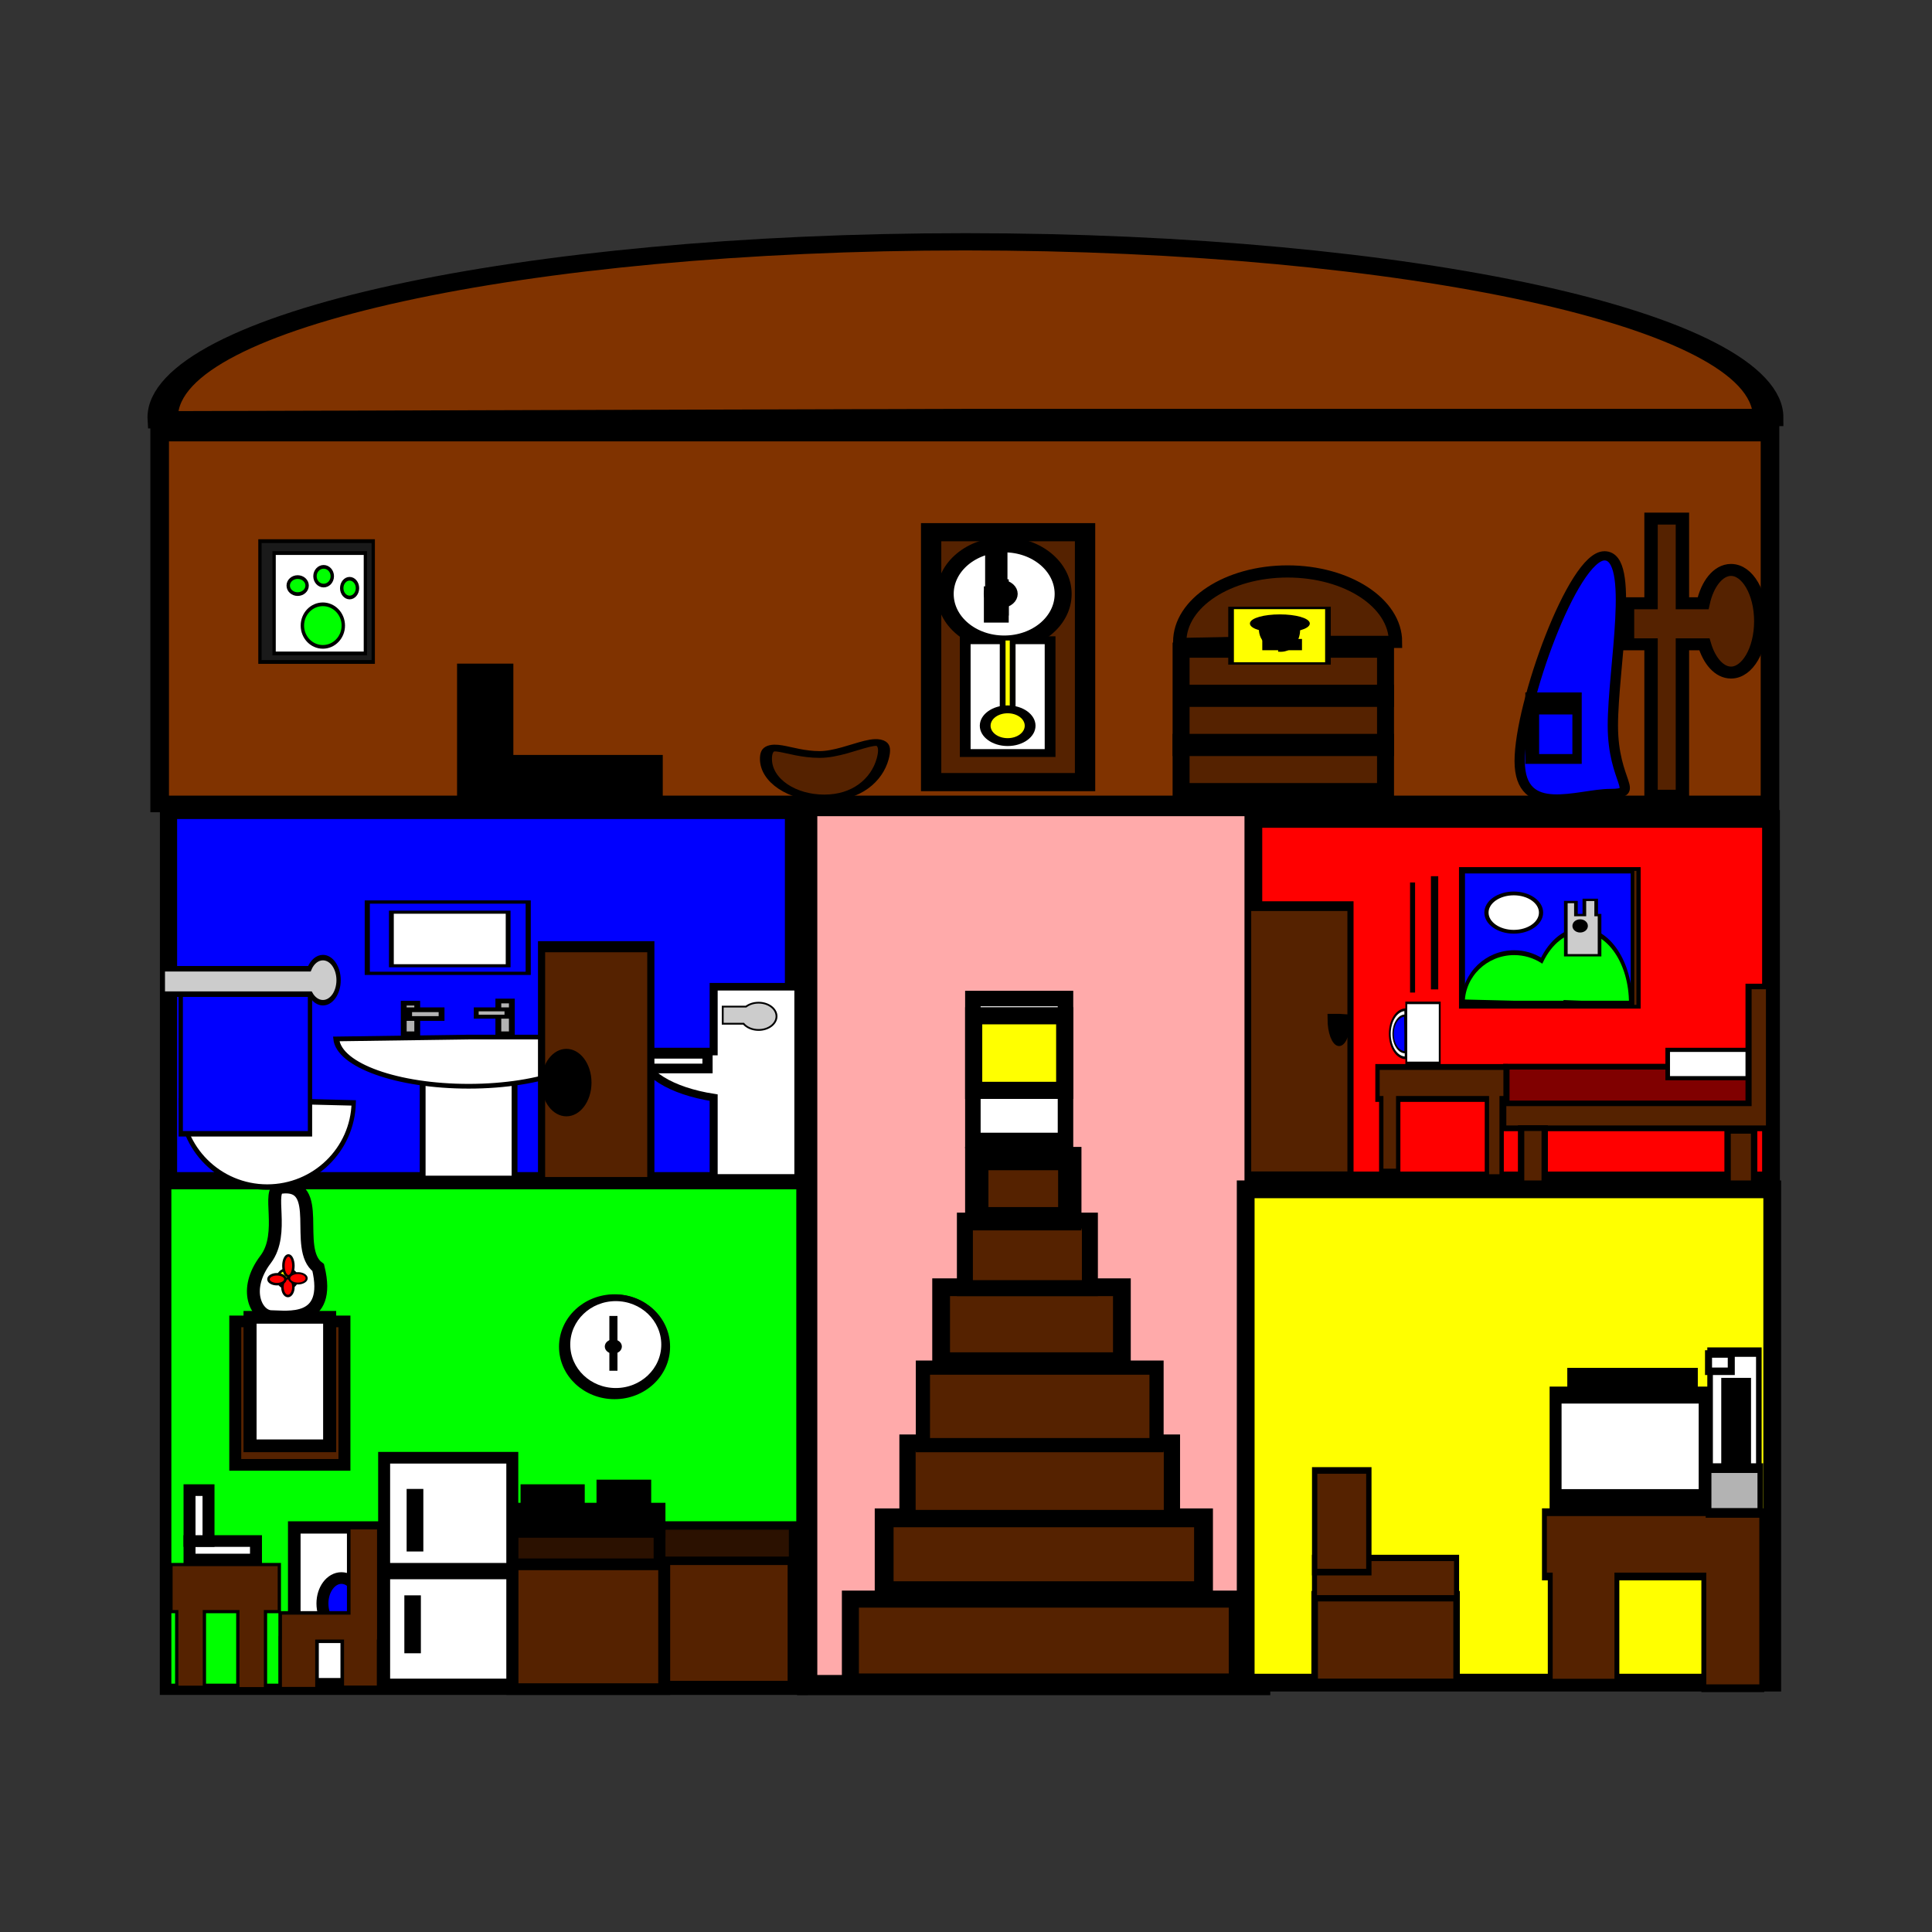 <svg:svg xmlns:dc="http://purl.org/dc/elements/1.1/" xmlns:ns1="http://sodipodi.sourceforge.net/DTD/sodipodi-0.dtd" xmlns:ns2="http://www.inkscape.org/namespaces/inkscape" xmlns:ns4="http://creativecommons.org/ns#" xmlns:rdf="http://www.w3.org/1999/02/22-rdf-syntax-ns#" xmlns:svg="http://www.w3.org/2000/svg" height="783.791" id="svg2" version="1.1" viewBox="-61.538 -93.53 783.791 783.791" width="783.791" ns1:docname="cartoon house.pdf" ns2:version="0.47 r22583">
  <svg:rect x="-61.538" y="-93.53" width="783.791" height="783.791" fill="#333333" stroke="none"/>
  <ns1:namedview bordercolor="#666666" borderopacity="1.0" id="base" pagecolor="#ffffff" showgrid="false" ns2:current-layer="layer1" ns2:cx="139.37427" ns2:cy="70.323302" ns2:document-units="px" ns2:pageopacity="0.0" ns2:pageshadow="2" ns2:window-height="697" ns2:window-maximized="1" ns2:window-width="1024" ns2:window-x="0" ns2:window-y="25" ns2:zoom="0.3" />
  <svg:g id="layer1" transform="translate(-49.733 -120.34)" ns2:groupmode="layer" ns2:label="Layer 1">
    <svg:g id="g3791">
      <svg:g id="g3558" transform="translate(0 -3.4223e-7)">
        <svg:g id="g2987" transform="matrix(.674 0 0 .657 -63.017 248.84)">
          <svg:g id="g2900" transform="translate(858.63 -244.46)">
            <svg:rect height="317.39" id="rect2816" style="color:#000000;stroke:#000000;stroke-width:6.951;fill:#00ff00" width="383.11" x="-682.98" y="632.24" />
            <svg:g id="g2823" transform="matrix(.886 0 0 .821 -1201.5 376.58)">
              <svg:rect height="97.143" id="rect2818" style="color:#000000;stroke:#000000;stroke-width:7.2;fill:#552200" width="94.286" x="917.14" y="598.08" />
              <svg:rect height="26.55" id="rect2820" style="color:#000000;stroke:#000000;stroke-width:6.364;fill:#2b1100" width="95.122" x="916.72" y="574.8" />
            </svg:g>
            <svg:g id="g2841" transform="matrix(.485 0 0 .464 -552.69 512.2)">
              <svg:path d="m348.57 472.36c0 28.403-28.142 51.429-62.857 51.429s-62.857-23.025-62.857-51.429c0-28.403 28.142-51.429 62.857-51.429s62.857 23.025 62.857 51.429z" id="path2831" style="color:#000000;stroke:#000000;stroke-width:7.2;fill:#000000" transform="matrix(1.037 0 0 1.268 -7.732 -112.08)" ns1:cx="285.71429" ns1:cy="472.36218" ns1:rx="62.857143" ns1:ry="51.42857" ns1:type="arc" />
              <svg:path d="m351.43 495.22c0 28.403-23.025 51.429-51.429 51.429-28.403 0-51.429-23.025-51.429-51.429 0-28.403 23.025-51.429 51.429-51.429 28.403 0 51.429 23.025 51.429 51.429z" id="path2833" style="color:#000000;stroke:#000000;stroke-width:7.2;fill:#ffffff" transform="matrix(1.181 0 0 1.209 -64.246 -114.73)" ns1:cx="300" ns1:cy="495.21933" ns1:rx="51.42857" ns1:ry="51.42857" ns1:type="arc" />
              <svg:path d="m311.43 492.36c0 7.89-8.954 14.286-20 14.286s-20-6.396-20-14.286c0-7.89 8.954-14.286 20-14.286s20 6.396 20 14.286z" id="path2835" style="color:#000000;stroke:#000000;stroke-width:7.2;fill:#000000" transform="matrix(.449 0 0 .529 156.18 226.13)" ns1:cx="291.42856" ns1:cy="492.36218" ns1:rx="20" ns1:ry="14.285714" ns1:type="arc" />
              <svg:rect height="34.24" id="rect2837" style="color:#000000;stroke:#000000;stroke-width:4.388;fill:#000000" width="5.669" x="284.31" y="482.39" />
              <svg:rect height="37.654" id="rect2839" style="color:#000000;stroke:#000000;stroke-width:6.689;fill:#000000" width="3.368" x="285.46" y="449.25" />
            </svg:g>
            <svg:g id="g2856" transform="translate(31.429 2.857)">
              <svg:rect height="77.166" id="rect2827" style="color:#000000;stroke:#000000;stroke-width:7.177;fill:#552200" width="91.451" x="-505.73" y="869.49" />
              <svg:rect height="20.093" id="rect2829" style="color:#000000;stroke:#000000;stroke-width:7.107;fill:#2b1100" width="88.665" x="-505.76" y="849.46" />
              <svg:rect height="14.286" id="rect2848" style="color:#000000;stroke:#000000;stroke-width:7.2;fill:#000000" width="88.571" x="-505.71" y="835.22" />
              <svg:rect height="10.423" id="rect2850" style="color:#000000;stroke:#000000;stroke-width:5.349;fill:#000000" width="33.28" x="-498.07" y="822.87" />
              <svg:rect height="22.48" id="rect2852" style="color:#000000;stroke:#000000;stroke-width:7.577;fill:#000000" width="25.337" x="-451.24" y="821.12" />
            </svg:g>
            <svg:rect height="140" id="rect2854" style="color:#000000;stroke:#000000;stroke-width:7.2;fill:#ffffff" width="77.143" x="-551.43" y="806.65" />
            <svg:rect height="3.043" id="rect2863" style="color:#000000;stroke:#000000;stroke-width:7.014;fill:#000000" width="68.757" x="-545.81" y="875.13" />
            <svg:rect height="31.429" id="rect2865" style="color:#000000;stroke:#000000;stroke-width:7.2;fill:#552200" width="2.857" x="-534.29" y="829.51" />
            <svg:rect height="28.908" id="rect2867" style="color:#000000;stroke:#000000;stroke-width:6.864;fill:#552200" transform="scale(-1,1)" width="3.079" x="532.75" y="895.05" />
            <svg:path d="m-679.74 872.6v29.074h3.468v46.699h16.65v-46.699h20.119v47.576h16.658v-47.576h8.325v-29.074h-65.221z" id="rect2869" style="color:#000000;stroke:#000000;stroke-width:1.97;fill:#552200" />
            <svg:rect height="96.763" id="rect2879" style="color:#000000;stroke:#000000;stroke-width:7.58;fill:#ffffff" width="51.049" x="-605.52" y="849.69" />
            <svg:path d="m-565.71 896.65c0 8.679-5.117 15.714-11.429 15.714-6.312 0-11.429-7.035-11.429-15.714 0-8.679 5.117-15.714 11.429-15.714 6.312 0 11.429 7.035 11.429 15.714z" id="path2883" style="color:#000000;stroke:#000000;stroke-width:7.2;fill:#0000ff" ns1:cx="-577.14288" ns1:cy="896.64789" ns1:rx="11.428572" ns1:ry="15.714286" ns1:type="arc" />
            <svg:path d="m-572.74 849.84v52.618h-41.257v15.331h-0.033v31.461h22.192v-29.255h15.202v28.407h21.884v-28.407h0.132v-14.611-2.925-52.618h-18.119z" id="rect2885" style="color:#000000;stroke:#000000;stroke-width:2.161;fill:#552200" />
            <svg:rect height="11.429" id="rect2894" style="color:#000000;stroke:#000000;stroke-width:7.2;fill:#ffffff" width="40" x="-668.57" y="858.08" />
            <svg:rect height="31.429" id="rect2896" style="color:#000000;stroke:#000000;stroke-width:7.2;fill:#ffffff" width="11.429" x="-668.57" y="826.65" />
          </svg:g>
          <svg:rect height="88.571" id="rect2928" style="color:#000000;stroke:#000000;stroke-width:7.2;fill:#552200" width="65.714" x="217.59" y="478.01" />
          <svg:rect height="79.342" id="rect2930" style="color:#000000;stroke:#000000;stroke-width:7.858;fill:#ffffff" width="47.914" x="226.49" y="475.48" />
          <svg:path d="m267.51 444.77c8.378 35.295-19.287 30.239-28.154 30.239-8.867 0-17.451-16.426-3.487-35.29 11.976-16.179 0.253-43.227 9.073-44.418 27.02-3.651 7.208 37.909 22.569 49.47z" id="path2932" style="color:#000000;stroke:#000000;stroke-width:7.761;fill:#ffffff" ns1:nodetypes="csssc" />
          <svg:g id="g2951" transform="matrix(.21 0 0 .214 299.38 209.62)">
            <svg:path d="m-211.43 1130.9c0 14.991-12.792 27.143-28.571 27.143-15.78 0-28.571-12.152-28.571-27.143s12.792-27.143 28.571-27.143c15.78 0 28.571 12.152 28.571 27.143z" id="path2935" style="color:#000000;stroke:#000000;stroke-width:7.2;fill:#ffff00" ns1:cx="-240" ns1:cy="1130.9336" ns1:rx="28.571428" ns1:ry="27.142857" ns1:type="arc" />
            <svg:path d="m-217.14 1160.9c0 14.202-7.035 25.714-15.714 25.714-8.679 0-15.714-11.513-15.714-25.714 0-14.202 7.035-25.714 15.714-25.714 8.679 0 15.714 11.513 15.714 25.714z" id="path2937" style="color:#000000;stroke:#000000;stroke-width:7.2;fill:#ff0000" transform="translate(-5.714 -5.714)" ns1:cx="-232.85715" ns1:cy="1160.9336" ns1:rx="15.714286" ns1:ry="25.714285" ns1:type="arc" />
            <svg:path d="m-245.71 1132.4c0 7.89-10.873 14.286-24.286 14.286s-24.286-6.396-24.286-14.286c0-7.89 10.873-14.286 24.286-14.286s24.286 6.396 24.286 14.286z" id="path2939" style="color:#000000;stroke:#000000;stroke-width:7.2;fill:#ff0000" ns1:cx="-270" ns1:cy="1132.3622" ns1:rx="24.285715" ns1:ry="14.285714" ns1:type="arc" />
            <svg:path d="m-222.86 1093.8c0 16.568-6.396 30-14.286 30-7.89 0-14.286-13.432-14.286-30 0-16.569 6.396-30 14.286-30 7.89 0 14.286 13.431 14.286 30z" id="path2941" style="color:#000000;stroke:#000000;stroke-width:7.2;fill:#ff0000" ns1:cx="-237.14285" ns1:cy="1093.7908" ns1:rx="14.285714" ns1:ry="30" ns1:type="arc" />
            <svg:path d="m-162.86 1140.9c0 11.046-13.431 20-30 20s-30-8.954-30-20 13.431-20 30-20 30 8.954 30 20z" id="path2943" style="color:#000000;stroke:#000000;stroke-width:7.2;fill:#ff0000" transform="matrix(.834 0 0 .752 -49.064 271.84)" ns1:cx="-192.85715" ns1:cy="1140.9336" ns1:rx="30" ns1:ry="20" ns1:type="arc" />
          </svg:g>
        </svg:g>
        <svg:rect height="356.6" id="rect3025" style="color:#000000;stroke:#000000;stroke-width:8.196;fill:#ffaaaa" width="183.76" x="315.67" y="353.83" />
        <svg:rect height="33.625" id="rect3052" style="color:#000000;stroke:#000000;stroke-width:6.908;fill:#552200" width="156.96" x="333.19" y="675.55" />
        <svg:rect height="29.559" id="rect3054" style="color:#000000;stroke:#000000;stroke-width:7.641;fill:#552200" width="129.56" x="346.89" y="642.58" />
        <svg:rect height="30.604" id="rect3056" style="color:#000000;stroke:#000000;stroke-width:6.596;fill:#552200" width="107.27" x="356.36" y="612.06" />
        <svg:rect height="31.446" id="rect3058" style="color:#000000;stroke:#000000;stroke-width:5.754;fill:#552200" width="94.779" x="362.61" y="581.64" />
        <svg:rect height="30" id="rect3060" style="color:#000000;stroke:#000000;stroke-width:7.2;fill:#552200" width="73.333" x="370" y="549.03" />
        <svg:rect height="27.381" id="rect3062" style="color:#000000;stroke:#000000;stroke-width:6.486;fill:#552200" width="50.714" x="379.64" y="522.01" />
        <svg:rect height="24.405" id="rect3064" style="color:#000000;stroke:#000000;stroke-width:9.462;fill:#552200" width="37.738" x="384.46" y="496.83" />
        <svg:rect height="57.575" id="rect3066" style="color:#000000;stroke:#000000;stroke-width:6.292;fill:#ffffff" width="37.575" x="382.88" y="431.91" />
        <svg:rect height="30.254" id="rect3068" style="color:#000000;stroke:#000000;stroke-width:6.946;fill:#ffff00" width="36.92" x="383.21" y="438.9" />
        <svg:g id="g3204" transform="matrix(.957 0 0 .855 1089.4 -381.21)">
          <svg:rect height="175.98" id="rect3087" style="color:#000000;stroke:#000000;stroke-width:7.883;fill:#803300" width="682.65" x="-1083" y="682.7" />
          <svg:rect height="56.667" id="rect3089" style="color:#000000;stroke:#000000;stroke-width:7.2;fill:#000000" width="16.667" x="-953.33" y="795.7" />
          <svg:rect height="16.667" id="rect3091" style="color:#000000;stroke:#000000;stroke-width:7.2;fill:#000000" width="70" x="-943.33" y="839.03" />
          <svg:g id="g3116" transform="matrix(0 .448 .598 0 -1286.1 1185.9)">
            <svg:path d="m-736.69 817.36c0 19.33-19.026 31.497-41.644 35-36.422 5.641-4.731-18.49-4.731-37.82s-18.269-32.18 4.731-32.18c22.999 0 41.644 15.67 41.644 35z" id="path3111" style="color:#000000;stroke:#000000;stroke-width:7.2;fill:#552200" transform="matrix(.993 0 0 1.182 -5.2 -155.33)" ns1:nodetypes="csssc" />
          </svg:g>
          <svg:rect height="118.58" id="rect3120" style="color:#000000;stroke:#000000;stroke-width:8.618;fill:#552200" width="65.248" x="-755.96" y="729.74" />
          <svg:path d="m-693.33 769.03c0 12.887-11.193 23.333-25 23.333s-25-10.447-25-23.333c0-12.887 11.193-23.333 25-23.333s25 10.447 25 23.333z" id="path3122" style="color:#000000;stroke:#000000;stroke-width:7.2;fill:#ffffff" transform="translate(-6.667 -10)" ns1:cx="-718.33331" ns1:cy="769.02887" ns1:rx="25" ns1:ry="23.333334" ns1:type="arc" />
          <svg:path d="m-720 760.7c0 4.602-2.985 8.333-6.667 8.333s-6.667-3.731-6.667-8.333c0-4.602 2.985-8.333 6.667-8.333s6.667 3.731 6.667 8.333z" id="path3126" style="color:#000000;stroke:#000000;stroke-width:7.2;fill:#000000" transform="matrix(.701 0 0 .561 -217.07 332.26)" ns1:cx="-726.66669" ns1:cy="760.6955" ns1:rx="6.6666665" ns1:ry="8.333333" ns1:type="arc" />
          <svg:rect height="13.493" id="rect3128" style="color:#000000;stroke:#000000;stroke-width:3.707;fill:#000000" width="3.493" x="-728.41" y="753.95" />
          <svg:rect height="15.423" id="rect3130" style="color:#000000;stroke:#000000;stroke-width:5.111;fill:#000000" transform="scale(-1,1)" width="4.356" x="726.16" y="741.32" />
          <svg:rect height="12.358" id="rect3134" style="color:#000000;stroke:#000000;stroke-width:4.842;fill:#000000" width="5.692" x="-731.18" y="757.85" />
          <svg:g id="g3142" transform="matrix(.635 0 0 .518 -368.98 265.23)">
            <svg:rect height="103.33" id="rect3136" style="color:#000000;stroke:#000000;stroke-width:7.2;fill:#ffffff" width="56.667" x="-586.67" y="995.7" />
            <svg:rect height="83.347" id="rect3138" style="color:#000000;stroke:#000000;stroke-width:3.853;fill:#ffff00" width="6.681" x="-561.67" y="994.02" />
            <svg:path d="m-543.33 1074c0 8.284-6.716 15-15 15s-15-6.716-15-15 6.716-15 15-15 15 6.716 15 15z" id="path3140" style="color:#000000;stroke:#000000;stroke-width:7.2;fill:#ffff00" ns1:cx="-558.33331" ns1:cy="1074.0288" ns1:rx="15" ns1:ry="15" ns1:type="arc" />
          </svg:g>
          <svg:rect height="66.667" id="rect3147" style="color:#000000;stroke:#000000;stroke-width:7.2;fill:#552200" width="86.667" x="-650" y="785.7" />
          <svg:rect height="3.333" id="rect3149" style="color:#000000;stroke:#000000;stroke-width:7.2;fill:#552200" width="83.333" x="-646.67" y="805.7" />
          <svg:rect height="3.397" id="rect3151" style="color:#000000;stroke:#000000;stroke-width:7.136;fill:#552200" width="86.731" x="-650.03" y="829" />
          <svg:path d="m-703.33 1130.7c0 23.012-26.117 41.667-58.333 41.667-32.217 0-58.333-18.655-58.333-41.667 0-0.418 0.009-0.836 0.026-1.254l58.307 1.254z" id="path3153" style="color:#000000;stroke:#000000;stroke-width:7.2;fill:#552200" transform="matrix(.784 0 0 -.802 -7.695 1688.6)" ns1:cx="-761.66669" ns1:cy="1130.6956" ns1:end="3.1716911" ns1:rx="58.333332" ns1:ry="41.666668" ns1:start="0" ns1:type="arc" />
          <svg:g id="g3171" transform="matrix(.333 0 0 .158 -310.24 712.12)">
            <svg:rect height="166.67" id="rect3155" style="color:#000000;stroke:#000000;stroke-width:7.2;fill:#ffff00" width="123.33" x="-956.67" y="339.03" />
            <svg:path d="m-863.33 409.03c0 11.046-11.193 20-25 20-0.24 0-0.479-0.003-0.718-0.008l0.718-19.992z" id="path3159" style="color:#000000;stroke:#000000;stroke-width:7.2;fill:#000000" transform="matrix(.848 0 0 2.805 -139.71 -742.91)" ns1:cx="-888.33331" ns1:cy="409.02884" ns1:end="1.5995365" ns1:rx="25" ns1:ry="20" ns1:start="0" ns1:type="arc" />
            <svg:path d="m-1196.7 487.36c0 32.217-16.416 58.333-36.667 58.333-0.351 0-0.703-0.008-1.054-0.024l1.054-58.309z" id="path3161" style="color:#000000;stroke:#000000;stroke-width:7.2;fill:#000000" transform="matrix(-.758 0 0 1.015 -1825.6 -91.152)" ns1:cx="-1233.3334" ns1:cy="487.36218" ns1:end="1.5995365" ns1:rx="36.666668" ns1:ry="58.333332" ns1:start="0" ns1:type="arc" />
            <svg:path d="m-860 380.7c0 10.125-15.67 18.333-35 18.333s-35-8.208-35-18.333 15.67-18.333 35-18.333 35 8.208 35 18.333z" id="path3165" style="color:#000000;stroke:#000000;stroke-width:7.2;fill:#000000" transform="matrix(.988 0 0 1.251 -10.303 -90.46)" ns1:cx="-895" ns1:cy="380.69553" ns1:rx="35" ns1:ry="18.333334" ns1:type="arc" />
            <svg:rect height="27.406" id="rect3169" style="color:#000000;stroke:#000000;stroke-width:6.461;fill:#000000" width="44.072" x="-913.7" y="435.33" />
          </svg:g>
          <svg:path d="m-506.46 838.34c0 27.365 25.108 15.377 38.343 15.377s1.153-4.846 1.153-32.211c0-27.365 9.685-80.554-3.55-80.554s-35.946 70.023-35.946 97.388z" id="path3178" style="color:#000000;stroke:#000000;stroke-width:4.371;fill:#0000ff" ns1:nodetypes="csssc" />
          <svg:g id="g3193" transform="matrix(.285 0 0 .439 -203.79 336.57)">
            <svg:rect height="70" id="rect3185" style="color:#000000;stroke:#000000;stroke-width:7.2;fill:#000000" width="76.667" x="-1050" y="1072.4" />
            <svg:rect height="50" id="rect3187" style="color:#000000;stroke:#000000;stroke-width:7.2;fill:#0000ff" width="56.667" x="-1036.7" y="1089" />
          </svg:g>
          <svg:path d="m-450.78 723.28v40.183h-9.971v19.475h9.971v71.85h13.299v-71.85h9.323c2.079 7.951 6.346 13.402 11.28 13.402 6.975 0 12.626-10.911 12.626-24.361s-5.65-24.338-12.626-24.338c-5.418 0-10.034 6.582-11.828 15.822h-8.774v-40.183h-13.299z" id="rect3197" style="color:#000000;stroke:#000000;stroke-width:5.678;fill:#552200" />
        </svg:g>
        <svg:g id="g3248" transform="matrix(.244 0 0 .28 147.54 157.26)">
          <svg:rect height="175.05" id="rect3236" style="color:#000000;stroke:#000000;stroke-width:5.486;fill:#1a1a1a" width="188.38" x="-220.86" y="318.17" />
          <svg:rect height="145.46" id="rect3238" style="color:#000000;stroke:#000000;stroke-width:5.486;fill:#ffffff" width="151.75" x="-197.31" y="335.43" />
          <svg:path d="m-903.33 755.7c0 9.205-8.954 16.667-20 16.667s-20-7.462-20-16.667c0-9.205 8.954-16.667 20-16.667s20 7.462 20 16.667z" id="path3240" style="color:#000000;stroke:#000000;stroke-width:7.2;fill:#00ff00" transform="matrix(.785 0 0 .74 566.68 -176.67)" ns1:cx="-923.33331" ns1:cy="755.6955" ns1:rx="20" ns1:ry="16.666666" ns1:type="arc" />
          <svg:path d="m-850 737.36c0 10.125-8.208 18.333-18.333 18.333s-18.333-8.208-18.333-18.333 8.208-18.333 18.333-18.333 18.333 8.208 18.333 18.333z" id="path3242" style="color:#000000;stroke:#000000;stroke-width:7.2;fill:#00ff00" transform="matrix(.785 0 0 .74 566.68 -176.67)" ns1:cx="-868.33331" ns1:cy="737.36218" ns1:rx="18.333334" ns1:ry="18.333334" ns1:type="arc" />
          <svg:path d="m-796.67 760.7c0 10.125-7.462 18.333-16.667 18.333-9.205 0-16.667-8.208-16.667-18.333s7.462-18.333 16.667-18.333c9.205 0 16.667 8.208 16.667 18.333z" id="path3244" style="color:#000000;stroke:#000000;stroke-width:7.2;fill:#00ff00" transform="matrix(.785 0 0 .74 566.68 -176.67)" ns1:cx="-813.33331" ns1:cy="760.6955" ns1:rx="16.666666" ns1:ry="18.333334" ns1:type="arc" />
          <svg:path d="m-826.67 834.03c0 23.012-19.401 41.667-43.333 41.667s-43.333-18.655-43.333-41.667 19.401-41.667 43.333-41.667 43.333 18.655 43.333 41.667z" id="path3246" style="color:#000000;stroke:#000000;stroke-width:7.2;fill:#00ff00" transform="matrix(.785 0 0 .74 566.68 -176.67)" ns1:cx="-870" ns1:cy="834.02887" ns1:rx="43.333332" ns1:ry="41.666668" ns1:type="arc" />
        </svg:g>
        <svg:rect height="150.22" id="rect3256" style="color:#000000;stroke:#000000;stroke-width:6.982;fill:#0000ff" width="253.55" x="56.558" y="355.59" />
        <svg:g id="g3272" transform="matrix(-.607 0 0 .574 -234.77 18.746)">
          <svg:path d="m-900.92 711.45v135.15h56.627v-56.785c28.239-4.598 48.538-17.452 48.538-32.559h-48.538v-45.81h-56.627z" id="path3258" style="color:#000000;stroke:#000000;stroke-width:5.369;fill:#ffffff" />
          <svg:rect height="10.377" id="rect3263" style="color:#000000;stroke:#000000;stroke-width:6.822;fill:#ffffff" width="40.377" x="-840.19" y="758.84" />
          <svg:path d="m-874.33 722.72c-6.62 0-11.984 4.319-11.984 9.643 0 5.325 5.365 9.638 11.984 9.638 4.22 0 7.927-1.755 10.063-4.406h13.912v-12.123h-15.592c-2.161-1.701-5.12-2.753-8.383-2.753z" id="path3267" style="color:#000000;stroke:#000000;stroke-width:1.241;fill:#cccccc" />
        </svg:g>
        <svg:g id="g3303" transform="matrix(.329 0 0 .266 370.22 262.04)">
          <svg:rect height="166.67" id="rect3277" style="color:#000000;stroke:#000000;stroke-width:7.2;fill:#ffffff" width="113.33" x="-640" y="745.7" />
          <svg:path d="m-406.67 750.7c0 41.421-73.127 75-163.33 75-87.805 0-159.9-31.876-163.22-72.166l163.22-2.83z" id="path3279" style="color:#000000;stroke:#000000;stroke-width:7.2;fill:#ffffff" transform="translate(-13.333 -53.333)" ns1:cx="-570" ns1:cy="750.6955" ns1:end="3.1037926" ns1:rx="163.33333" ns1:ry="75" ns1:start="0" ns1:type="arc" />
          <svg:g id="g3289">
            <svg:rect height="46.667" id="rect3281" style="color:#000000;stroke:#000000;stroke-width:7.2;fill:#b3b3b3" width="16.667" x="-663.33" y="645.7" />
            <svg:rect height="13.333" id="rect3283" style="color:#000000;stroke:#000000;stroke-width:7.2;fill:#b3b3b3" width="40" x="-656.67" y="655.7" />
            <svg:rect height="50" id="rect3285" style="color:#000000;stroke:#000000;stroke-width:7.2;fill:#b3b3b3" width="16.667" x="-546.67" y="642.36" />
            <svg:rect height="11.201" id="rect3287" style="color:#000000;stroke:#000000;stroke-width:5.999;fill:#b3b3b3" width="37.868" x="-573.93" y="655.09" />
          </svg:g>
        </svg:g>
        <svg:g id="g3299" transform="matrix(.246 0 0 .156 317.44 326.77)">
          <svg:rect height="185.4" id="rect3295" style="color:#000000;stroke:#000000;stroke-width:8.47;fill:#0000ff" width="265.4" x="-732.7" y="423" />
          <svg:rect height="139.25" id="rect3297" style="color:#000000;stroke:#000000;stroke-width:7.949;fill:#ffffff" width="192.58" x="-692.96" y="449.4" />
        </svg:g>
        <svg:g id="g3316" transform="matrix(.403 0 0 .624 420.15 16.289)">
          <svg:rect height="153.33" id="rect3312" style="color:#000000;stroke:#000000;stroke-width:7.2;fill:#552200" width="110" x="-526.67" y="632.36" />
          <svg:path d="m-480 720.7c0 10.125-9.7 18.333-21.667 18.333s-21.667-8.208-21.667-18.333 9.7-18.333 21.667-18.333 21.667 8.208 21.667 18.333z" id="path3314" style="color:#000000;stroke:#000000;stroke-width:7.2;fill:#000000" ns1:cx="-501.66666" ns1:cy="720.6955" ns1:rx="21.666666" ns1:ry="18.333334" ns1:type="arc" />
        </svg:g>
        <svg:g id="g3329" transform="matrix(-.242 0 0 .309 -102.23 268.71)">
          <svg:path d="m-676.67 662.36c0 62.592-64.919 113.33-145 113.33-78.678 0-143-49.042-144.96-110.52l144.96-2.815z" id="path3320" style="color:#000000;stroke:#000000;stroke-width:7.2;fill:#ffffff" ns1:cx="-821.66669" ns1:cy="662.36218" ns1:end="3.1167548" ns1:rx="145" ns1:ry="113.33334" ns1:start="0" ns1:type="arc" />
          <svg:rect height="210" id="rect3322" style="color:#000000;stroke:#000000;stroke-width:7.2;fill:#0000ff" width="216.67" x="-893.33" y="495.7" />
          <svg:path d="m-915 474.41c-14.512 0-26.281 13.272-26.281 29.625s11.769 29.594 26.281 29.594c8.364 0 15.813-4.388 20.625-11.25h247.72v-33.344h-245.69c-4.568-8.741-13.003-14.625-22.656-14.625z" id="rect3324" style="color:#000000;stroke:#000000;stroke-width:7.2;fill:#cccccc" />
        </svg:g>
        <svg:rect height="146.67" id="rect3334" style="color:#000000;stroke:#000000;stroke-width:7.2;fill:#ff0000" width="210" x="496.67" y="359.03" />
        <svg:g id="g3350" transform="matrix(.359 0 0 .325 935.57 248.62)">
          <svg:rect height="76.667" id="rect3336" style="color:#000000;stroke:#000000;stroke-width:7.2;fill:#800000" width="290" x="-936.67" y="649.03" />
          <svg:rect height="35.347" id="rect3338" style="color:#000000;stroke:#000000;stroke-width:5.186;fill:#ffffff" width="105.35" x="-754.34" y="628.02" />
          <svg:path d="m-662.97 548.9v145.9h-277.19v31.054h277.19 13.21 9.9v-176.95h-23.109z" id="rect3340" style="color:#000000;stroke:#000000;stroke-width:6.913;fill:#552200" />
          <svg:rect height="73.333" id="rect3342" style="color:#000000;stroke:#000000;stroke-width:7.2;fill:#552200" width="26.667" x="-920" y="725.7" />
          <svg:rect height="70" id="rect3344" style="color:#000000;stroke:#000000;stroke-width:7.2;fill:#552200" width="30" x="-686.67" y="729.03" />
        </svg:g>
        <svg:g id="g3394" transform="matrix(.282 0 0 .381 805.66 245.59)">
          <svg:path d="m-917.13 561.9v34.03h5.411v77.372h24.39v-77.372h127.61v83.29h21.188v-83.29h5.665v-34.03h-184.27z" id="rect3359" style="color:#000000;stroke:#000000;stroke-width:6.255;fill:#552200" />
          <svg:g id="g3382" transform="matrix(.37 0 0 .376 -509.39 423.81)">
            <svg:rect height="170" id="rect3372" style="color:#000000;stroke:#000000;stroke-width:7.2;fill:#ffffff" width="130" x="-990" y="185.7" />
            <svg:g id="g3378" transform="matrix(1 0 0 1.023 173.33 -359.23)">
              <svg:path d="m-1130 587.36c0 34.058-29.848 61.667-66.667 61.667-36.174 0-65.748-26.685-66.646-60.135l66.646-1.532z" id="path3374" style="color:#000000;stroke:#000000;stroke-width:7.2;fill:#ffffff" transform="matrix(0 1 -1 0 -578.46 1814.9)" ns1:cx="-1196.6666" ns1:cy="587.36218" ns1:end="3.1167548" ns1:rx="66.666664" ns1:ry="61.666668" ns1:start="0" ns1:type="arc" />
              <svg:path d="m-790 987.36c0 34.058-26.863 61.667-60 61.667-32.557 0-59.173-26.685-59.981-60.135l59.98-1.53z" id="path3376" style="color:#000000;stroke:#000000;stroke-width:7.2;fill:#0000ff" transform="matrix(0 .845 -.753 0 -424.64 1336.8)" ns1:cx="-850" ns1:cy="987.36218" ns1:end="3.1167548" ns1:rx="60" ns1:ry="61.666668" ns1:start="0" ns1:type="arc" />
            </svg:g>
          </svg:g>
          <svg:rect height="112.63" id="rect3388" style="color:#000000;stroke:#000000;stroke-width:4.573;fill:#000000" width="2.627" x="-867.98" y="367.72" />
          <svg:rect height="113.33" id="rect3390" style="color:#000000;stroke:#000000;stroke-width:7.2;fill:#000000" width="3.333" x="-836.67" y="362.36" />
        </svg:g>
        <svg:g id="g3408" transform="matrix(-.346 0 0 .548 297.33 106.34)">
          <svg:rect height="200" id="rect3404" style="color:#000000;stroke:#000000;stroke-width:7.2;fill:#552200" width="120" x="-690" y="525.7" />
          <svg:path d="m-666.67 609.03c0 9.205-4.477 16.667-10 16.667-5.426 0-9.862-7.212-9.997-16.253l9.997-0.414z" id="path3406" style="color:#000000;stroke:#000000;stroke-width:7.2;fill:#000000" ns1:cx="-676.66669" ns1:cy="609.02887" ns1:end="3.1167548" ns1:rx="10" ns1:ry="16.666666" ns1:start="0" ns1:type="arc" />
          <svg:g id="g3495" transform="matrix(.237 0 0 .212 -1549.5 302.32)">
            <svg:rect height="263.33" id="rect3416" style="color:#000000;stroke:#000000;stroke-width:7.2;fill:#552200" transform="matrix(-2.894 0 0 1.826 860.56 -194.15)" width="303.33" x="-766.67" y="612.36" />
            <svg:rect height="461.43" id="rect3418" style="color:#000000;stroke:#000000;stroke-width:17.944;fill:#0000ff" transform="scale(-1,1)" width="837.59" x="-3069" y="930.55" />
            <svg:path d="m2483.1 1137.1c81.253 0 153.39 42.051 197.48 106.8 39.322-17.579 86.056-27.754 136.23-27.754 137.18 0 249.34 76.253 252.75 171.88l-252.75 4.388h-252.75c0-0.703-0.012-1.407 0-2.108l-80.963 2.108h-242.7c0-141 108.66-255.31 242.7-255.31z" id="path3420" style="color:#000000;stroke:#000000;stroke-width:16.935;fill:#00ff00" />
            <svg:g id="g3489" transform="matrix(.865 0 0 .623 -928.4 20.002)">
              <svg:path d="m-1060 995.69v46.688h-16.656v-40h-20v40 13.312 110h66.656v-123.31h-6.656v-46.688h-23.344z" id="rect3429" style="color:#000000;stroke:#000000;stroke-width:7.2;fill:#cccccc" transform="matrix(-2.894 0 0 1.826 860.56 -194.15)" />
              <svg:path d="m-1050 1089c0 9.205-5.223 16.667-11.667 16.667-6.443 0-11.667-7.462-11.667-16.667 0-9.205 5.223-16.667 11.667-16.667 6.443 0 11.667 7.462 11.667 16.667z" id="path3435" style="color:#000000;stroke:#000000;stroke-width:7.2;fill:#000000" transform="matrix(-2.894 0 0 1.826 879.86 -218.49)" ns1:cx="-1061.6666" ns1:cy="1089.0288" ns1:rx="11.666667" ns1:ry="16.666666" ns1:type="arc" />
            </svg:g>
            <svg:path d="m-630 695.7c0 20.25-20.893 36.667-46.667 36.667-25.773 0-46.667-16.416-46.667-36.667 0-20.25 20.893-36.667 46.667-36.667 25.773 0 46.667 16.416 46.667 36.667z" id="path3493" style="color:#000000;stroke:#000000;stroke-width:7.2;fill:#ffffff" transform="matrix(-2.894 0 0 1.826 860.56 -194.15)" ns1:cx="-676.66669" ns1:cy="695.6955" ns1:rx="46.666668" ns1:ry="36.666668" ns1:type="arc" />
          </svg:g>
          <svg:rect height="200" id="rect3504" style="color:#000000;stroke:#000000;stroke-width:7.2;fill:#ffff00" transform="matrix(-2.894 0 0 1.826 860.56 -194.15)" width="213.33" x="493.33" y="509.03" />
          <svg:g id="g3520" transform="matrix(.358 0 0 .34 -2336.3 406.61)">
            <svg:rect height="255.36" id="rect3506" style="color:#000000;stroke:#000000;stroke-width:16.852;fill:#000000" transform="scale(-1,1)" width="520.62" x="-3938" y="1404.8" />
            <svg:rect height="205.16" id="rect3508" style="color:#000000;stroke:#000000;stroke-width:18.855;fill:#ffffff" transform="scale(-1,1)" width="467.99" x="-3916.7" y="1423.9" />
          </svg:g>
          <svg:path d="m-917.41 974.37v47.59h-6.816v78.598h-78.134v-78.598h-101.93v82.729h-67.942v-82.729-12.411-35.178h254.82z" id="rect3510" style="color:#000000;stroke:#000000;stroke-width:5.726;fill:#552200" />
          <svg:g id="g3537" transform="matrix(.367 0 0 .288 -1848.9 670.31)">
            <svg:rect height="123.33" id="rect3524" style="color:#000000;stroke:#000000;stroke-width:7.2;fill:#552200" transform="matrix(-2.894 0 0 1.826 860.56 -194.15)" width="156.67" x="-833.33" y="799.03" />
            <svg:rect height="103.71" id="rect3528" style="color:#000000;stroke:#000000;stroke-width:16.237;fill:#552200" transform="scale(-1,1)" width="453.84" x="-3272.7" y="1173.3" />
            <svg:rect height="261.35" id="rect3530" style="color:#000000;stroke:#000000;stroke-width:16.993;fill:#552200" transform="scale(-1,1)" width="173.1" x="-3272.2" y="948.43" />
          </svg:g>
          <svg:rect height="10.417" id="rect3544" style="color:#000000;stroke:#000000;stroke-width:11.099;fill:#000000" transform="scale(-1,1)" width="141.93" x="949.76" y="873.06" />
          <svg:g id="g3552" transform="matrix(.395 0 0 .421 -2242.3 137.63)">
            <svg:rect height="144.71" id="rect3542" style="color:#000000;stroke:#000000;stroke-width:16.551;fill:#ffffff" transform="matrix(0,1,1,0,0,0)" width="219.1" x="1706" y="2717.7" />
            <svg:rect height="86.667" id="rect3546" style="color:#000000;stroke:#000000;stroke-width:7.2;fill:#000000" transform="matrix(-2.894 0 0 1.826 860.56 -194.15)" width="23.333" x="-676.67" y="1069" />
            <svg:rect height="16.667" id="rect3548" style="color:#000000;stroke:#000000;stroke-width:7.2;fill:#ffffff" transform="matrix(-2.894 0 0 1.826 860.56 -194.15)" width="23.333" x="-693.33" y="1042.4" />
            <svg:rect height="78.746" id="rect3550" style="color:#000000;stroke:#000000;stroke-width:17.021;fill:#b3b3b3" transform="scale(-1,1)" width="153.77" x="-2867" y="1910" />
          </svg:g>
        </svg:g>
      </svg:g>
      <svg:path d="m-316.67 422.36c0 40.501-85.066 73.333-190 73.333s-190-32.832-190-73.333c0-0.315 0.005-0.629 0.016-0.944l189.98 0.944z" id="path3761" style="color:#000000;stroke:#000000;stroke-width:7.2;fill:#803300" transform="matrix(1.714 0 0 -.972 1248.3 606.72)" ns1:cx="-506.66666" ns1:cy="422.36218" ns1:end="3.1544646" ns1:rx="190" ns1:ry="73.333336" ns1:start="0" ns1:type="arc" />
    </svg:g>
  </svg:g>
</svg:svg>